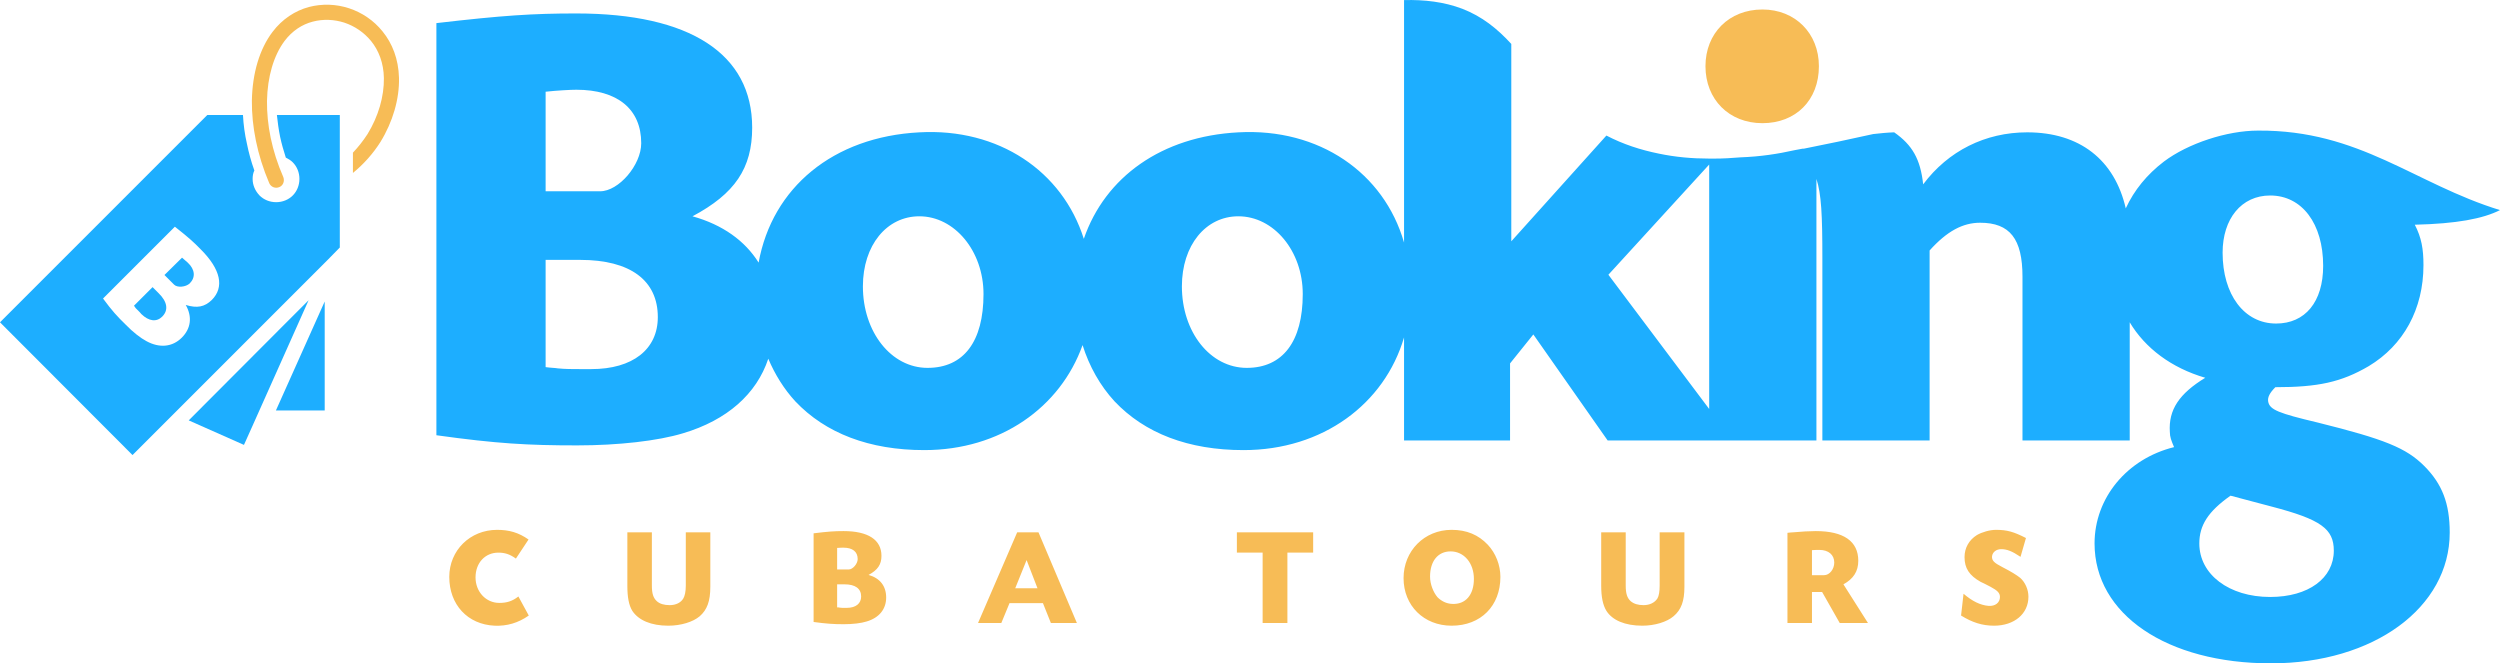 <?xml version="1.0" encoding="UTF-8"?>
<!DOCTYPE svg PUBLIC "-//W3C//DTD SVG 1.1//EN" "http://www.w3.org/Graphics/SVG/1.1/DTD/svg11.dtd">
<!-- Creator: CorelDRAW X7 -->
<svg xmlns="http://www.w3.org/2000/svg" xml:space="preserve" width="10.182in" height="2.702in" version="1.1" style="shape-rendering:geometricPrecision; text-rendering:geometricPrecision; image-rendering:optimizeQuality; fill-rule:evenodd; clip-rule:evenodd"
viewBox="0 0 10094 2678"
 xmlns:xlink="http://www.w3.org/1999/xlink">
 <defs>
  <style type="text/css">
   <![CDATA[
    .fil2 {fill:#1DAEFF}
    .fil1 {fill:#1DAEFF;fill-rule:nonzero}
    .fil3 {fill:#F7BC56;fill-rule:nonzero}
    .fil0 {fill:#F7BC56;fill-rule:nonzero}
   ]]>
  </style>
 </defs>
 <g id="Capa_x0020_1">
  <path class="fil0" d="M7116 38c-135,0 -230,96 -230,229 0,134 95,230 230,230 135,0 228,-93 228,-230 0,-133 -96,-229 -228,-229z"/>
  <path class="fil1" d="M3712 534c-348,18 -594,223 -649,526 -55,-88 -145,-153 -267,-187 171,-91 241,-194 241,-358 0,-298 -251,-461 -710,-461 -176,0 -298,8 -565,39l0 1664c244,34 371,41 568,41 166,0 326,-18 428,-49 178,-53 297,-159 344,-301 27,64 64,123 109,172 122,129 299,197 521,197 307,0 549,-172 639,-424 27,86 71,164 129,227 122,129 298,197 521,197 319,0 569,-186 648,-455l0 416 428 0 0 -311 94 -117 300 428 410 0 96 0 337 0 0 -1056c20,62 24,145 24,322l0 734 433 0 0 -767c70,-78 134,-112 204,-112 120,0 171,65 171,218l0 661 433 0 0 -477c62,104 168,184 305,224 -105,64 -149,129 -143,219 0,20 6,35 17,61 -190,47 -321,205 -321,389 0,286 292,484 712,484 415,0 722,-225 722,-528 0,-117 -30,-196 -103,-269 -73,-73 -160,-108 -429,-175 -160,-38 -195,-52 -201,-85 -3,-17 6,-35 29,-58 172,0 266,-20 377,-85 140,-84 221,-230 221,-408 0,-65 -8,-111 -35,-163 168,-4 275,-24 344,-59 -345,-106 -566,-324 -977,-321 -126,0 -283,52 -380,125 -68,52 -120,115 -154,189 -45,-196 -186,-307 -398,-307 -169,0 -319,75 -420,210 -11,-102 -44,-159 -117,-210 -30,1 -58,4 -85,7 -95,21 -188,41 -280,59l0 0 -1 0 -4 0 0 0c-10,2 -21,4 -32,6 -67,15 -137,26 -219,29 -35,3 -70,5 -104,5l0 0 -2 0 -2 0 0 0 -2 0 -1 0 -1 0 -2 0 -6 0 -2 0 0 0 -2 0 -1 0 -1 0c-68,0 -136,-6 -203,-20 -74,-15 -145,-38 -212,-73l-384 427 0 -797c-57,-62 -118,-111 -198,-142 -74,-28 -153,-37 -235,-35l0 979c-81,-282 -343,-463 -669,-445 -309,16 -538,180 -624,430 -86,-273 -344,-448 -664,-430zm0 339c142,0 259,140 259,314 0,192 -80,298 -226,298 -147,0 -261,-145 -261,-329 0,-166 96,-283 228,-283zm1288 0c143,0 260,140 260,314 0,192 -81,298 -226,298 -148,0 -262,-145 -262,-329 0,-166 96,-283 228,-283zm1901 778l-407 -542 407 -445 0 987zm-4698 -602l140 0c202,0 313,83 313,231 0,130 -101,210 -269,210l-44 0c-31,0 -62,0 -91,-3 -10,-2 -28,-2 -49,-5l0 -433zm0 -679c46,-5 101,-8 124,-8 166,0 262,78 262,216 0,88 -91,194 -166,194l-220 0 0 -402zm6969 1675c199,52 251,90 251,178 0,111 -102,187 -257,187 -166,0 -286,-91 -286,-216 0,-73 35,-129 126,-193l166 44zm-6 -1256c129,0 214,114 214,284 0,146 -73,233 -190,233 -129,0 -216,-117 -216,-286 0,-137 76,-231 192,-231z"/>
  <g id="_699654467216">
   <path class="fil2" d="M1324 1048l-232 232 -436 436 -121 121 -535 -536 557 -557 280 -280 144 0c2,38 7,77 16,116 7,35 17,72 30,108 -5,10 -7,22 -7,34 0,26 11,49 28,67 17,17 41,27 67,27 26,0 50,-10 67,-27 17,-17 27,-41 27,-67 0,-26 -10,-50 -27,-67 -8,-8 -18,-14 -28,-19 -9,-28 -17,-56 -23,-84 -6,-30 -10,-59 -13,-88l254 0 0 535 -48 49zm-589 -8l-71 70 39 39c13,13 47,10 63,-5 24,-24 22,-56 -8,-84l-23 -20zm-119 119l-75 75 7 10 16 16 7 8c30,29 61,33 84,10 26,-26 21,-60 -15,-95l-24 -24zm566 -504l0 0zm-371 352c80,80 96,152 44,204 -29,28 -59,34 -105,20 27,48 21,95 -16,132 -38,38 -90,43 -143,14 -23,-12 -55,-37 -83,-66 -35,-34 -56,-57 -92,-106l290 -290c52,41 75,61 105,92z"/>
   <polygon class="fil2" points="1246,1212 1020,1718 985,1796 762,1697 1135,1323 "/>
   <polygon class="fil2" points="1311,1217 1311,1657 1114,1657 "/>
   <path class="fil3" d="M1087 739c7,16 25,23 41,16 15,-6 22,-24 16,-40 -47,-107 -67,-213 -66,-308 2,-98 27,-183 71,-242 31,-41 71,-67 114,-78 42,-11 86,-9 127,4 42,14 79,39 108,74 31,38 51,89 52,150 1,74 -22,154 -66,226 -17,26 -37,52 -59,75l0 82c44,-36 82,-79 111,-125 50,-81 77,-174 75,-259 -2,-76 -27,-139 -66,-187 -36,-45 -84,-77 -136,-94 -52,-17 -108,-19 -162,-5 -55,15 -107,48 -147,101 -52,69 -81,166 -83,277 -1,103 21,218 70,333z"/>
  </g>
  <path class="fil3" d="M2134 2178c-40,-28 -78,-39 -127,-39 -109,0 -193,83 -193,190 0,112 74,192 183,197 50,2 95,-11 138,-41l-42 -77c-24,19 -47,26 -77,26 -54,0 -96,-45 -96,-103 0,-59 39,-100 92,-100 26,0 46,6 71,24l51 -77zm399 -29l0 215c0,47 6,79 20,102 25,38 76,60 145,60 51,0 100,-15 127,-38 30,-26 43,-61 43,-119l0 -220 -99 0 0 215c0,24 -4,42 -10,52 -10,17 -30,27 -55,27 -22,0 -40,-5 -52,-16 -14,-13 -20,-30 -20,-63l0 -215 -99 0zm752 362c52,7 80,9 122,9 36,0 70,-4 92,-11 51,-15 79,-50 79,-97 0,-46 -25,-78 -71,-91 37,-20 52,-42 52,-77 0,-65 -54,-100 -153,-100 -38,0 -64,2 -121,9l0 358zm95 -299c10,-1 21,-1 26,-1 36,0 57,16 57,46 0,19 -20,42 -36,42l-47 0 0 -87zm0 147l30 0c43,0 67,17 67,49 0,28 -21,46 -58,46l-9 0c-7,0 -14,0 -20,-1 -2,-1 -6,-1 -10,-1l0 -93zm863 156l105 0 -155 -366 -86 0 -158 366 94 0 33 -80 135 0 32 80zm-54 -140l-90 0 46 -114 44 114zm1009 -144l104 0 0 -82 -308 0 0 82 104 0 0 284 100 0 0 -284zm663 -92c-110,0 -194,85 -194,195 0,111 82,192 194,192 118,0 197,-80 197,-197 0,-48 -19,-96 -51,-130 -38,-40 -85,-60 -146,-60zm-4 87c54,0 94,47 94,111 0,65 -34,104 -88,101 -23,-1 -43,-11 -59,-27 -17,-20 -30,-53 -30,-83 0,-63 32,-102 83,-102zm608 -77l0 215c0,47 7,79 21,102 24,38 75,60 145,60 50,0 99,-15 126,-38 31,-26 44,-61 44,-119l0 -220 -100 0 0 215c0,24 -3,42 -9,52 -11,17 -31,27 -56,27 -22,0 -39,-5 -52,-16 -14,-13 -20,-30 -20,-63l0 -215 -99 0zm752 366l99 0 0 -125 41 0 71 125 114 0 -99 -156c40,-22 60,-52 60,-95 0,-79 -59,-120 -172,-120 -22,0 -60,2 -91,5 -5,0 -13,1 -23,2l0 364zm99 -294c17,-1 19,-1 30,-1 37,0 60,20 60,51 0,27 -19,51 -41,51l-49 0 0 -101zm864 -49c-49,-25 -76,-33 -121,-33 -25,0 -56,9 -77,21 -32,20 -50,52 -50,89 0,45 19,74 65,100 7,3 21,10 40,20 28,15 38,25 38,41 0,23 -19,38 -46,36 -34,-3 -66,-19 -101,-49l-10 88c45,28 86,41 133,41 82,0 139,-48 139,-117 0,-29 -13,-58 -33,-76 -15,-12 -38,-26 -73,-44 -33,-17 -42,-26 -41,-43 2,-17 17,-29 37,-29 23,0 44,8 78,31l22 -76z"/>
 </g>
</svg>
